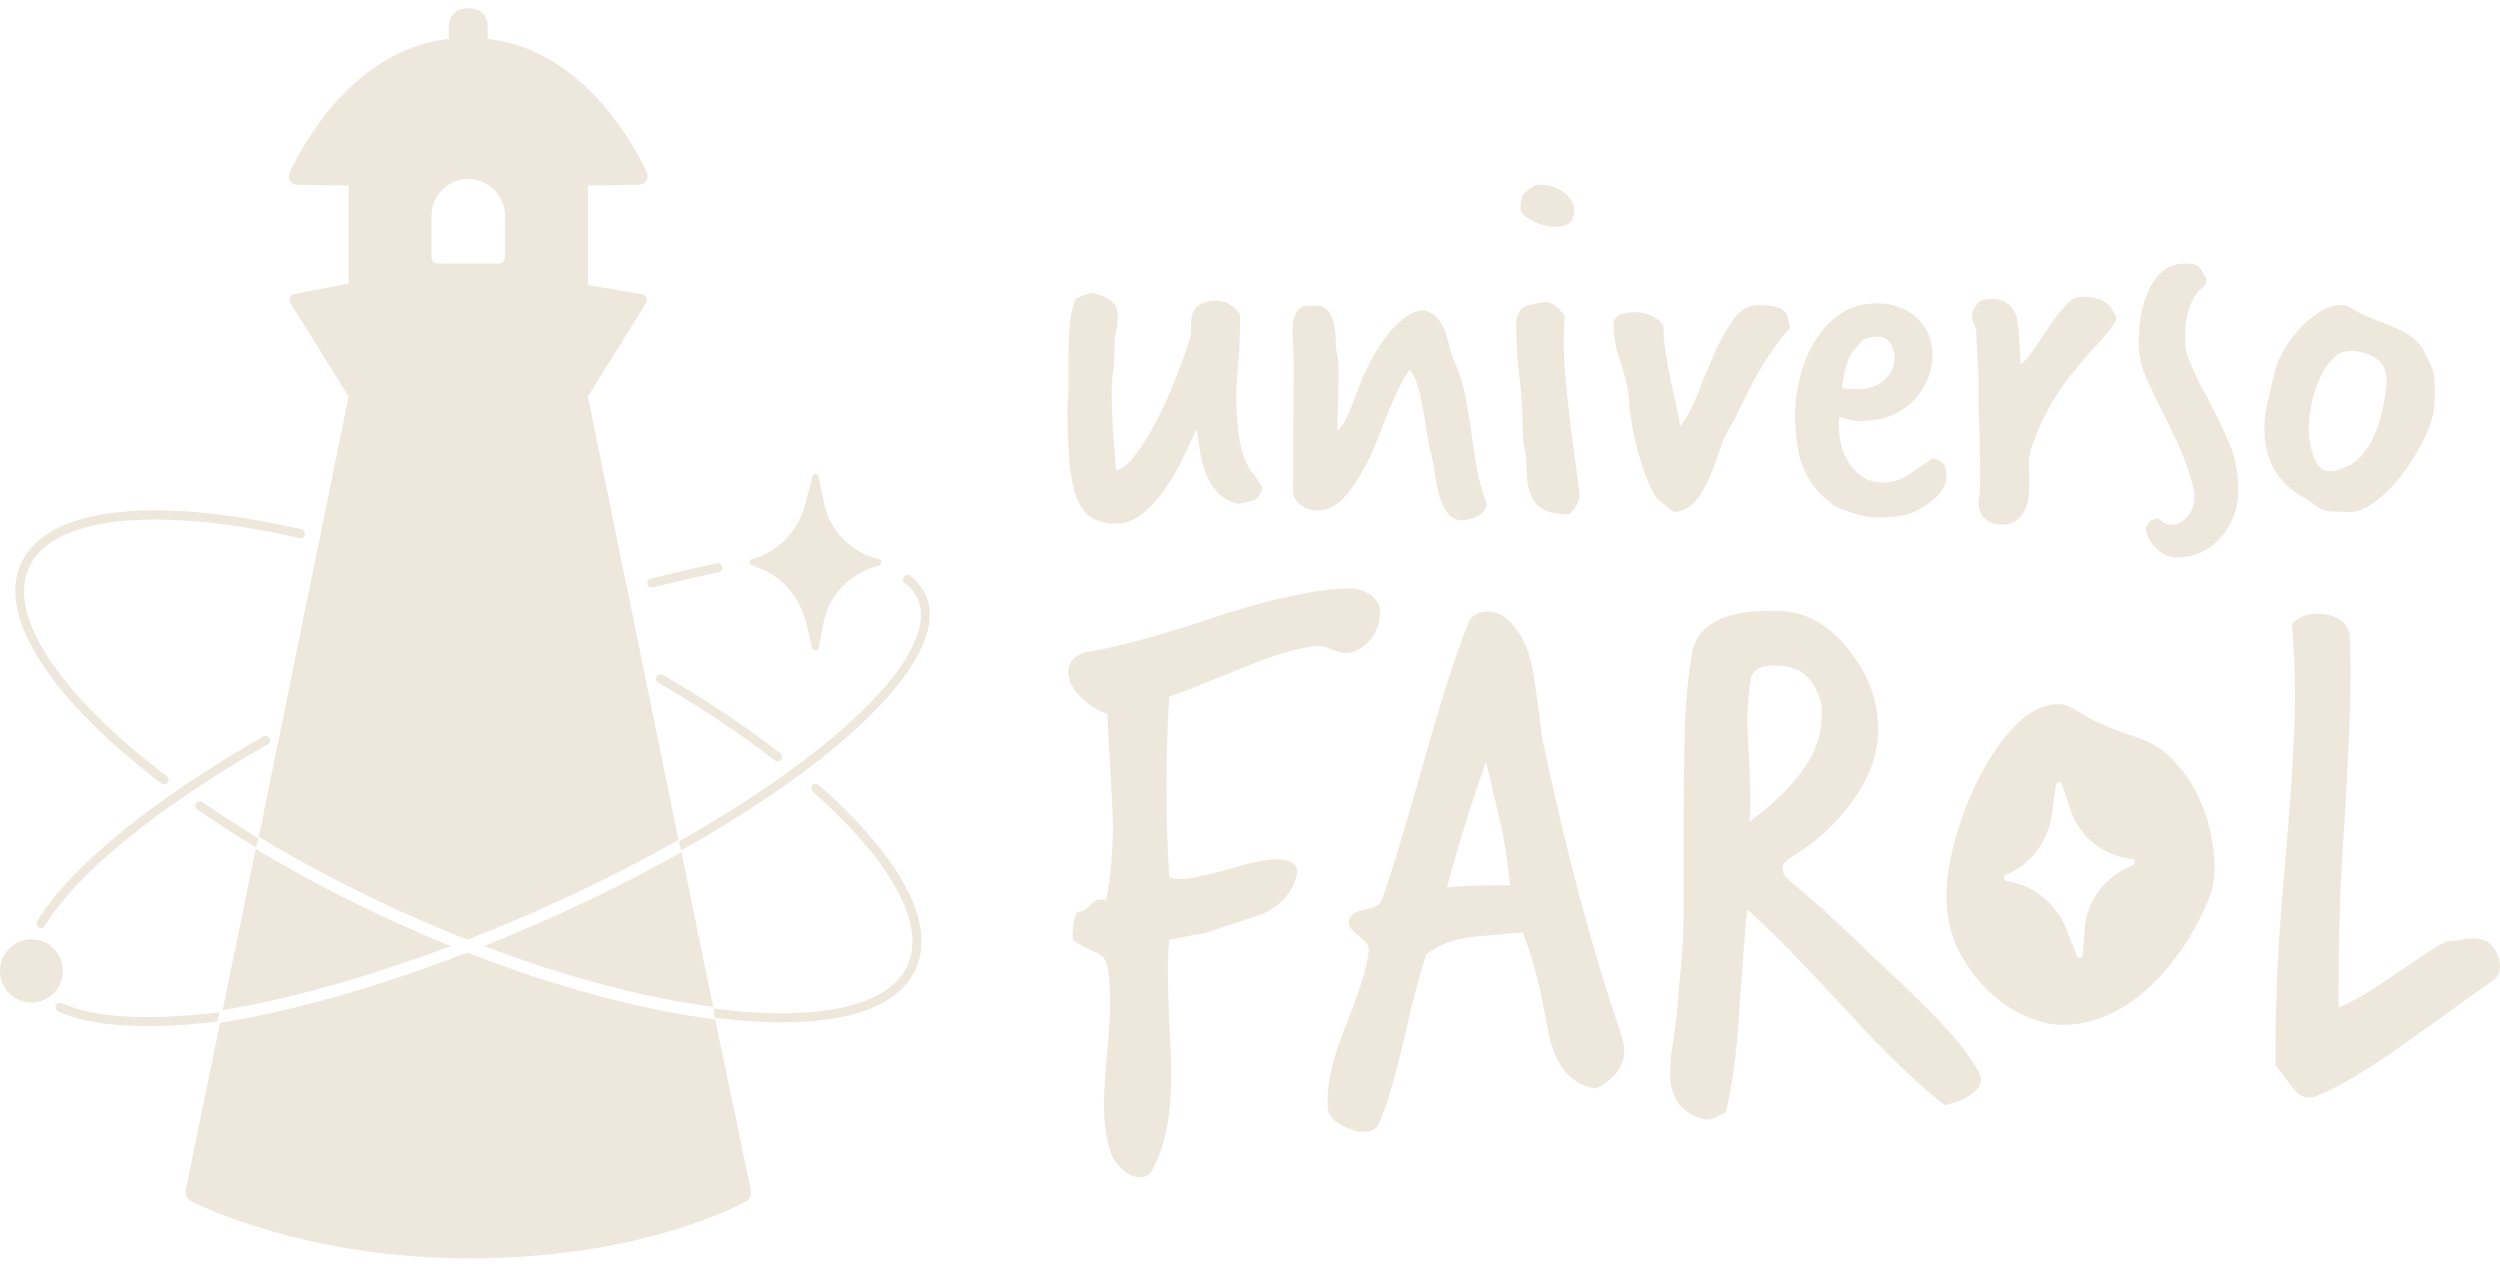 <svg width="150" height="76" viewBox="0 0 150 76" fill="none" xmlns="http://www.w3.org/2000/svg">
<path d="M72.324 55.982C72.101 56.011 71.809 56.06 71.448 56.13C71.086 56.2 70.655 56.292 70.155 56.404C70.126 56.685 70.106 56.98 70.092 57.288C70.078 57.598 70.071 57.935 70.071 58.299C70.071 58.636 70.078 59.057 70.092 59.563C70.106 60.068 70.126 60.672 70.155 61.374C70.238 62.779 70.28 63.803 70.28 64.449C70.28 66.892 69.904 68.802 69.153 70.178C68.986 70.487 68.736 70.641 68.402 70.641C68.068 70.641 67.72 70.487 67.359 70.178C66.997 69.869 66.76 69.532 66.649 69.167C66.371 68.352 66.232 67.341 66.232 66.134C66.232 65.938 66.253 65.502 66.295 64.828C66.336 64.154 66.412 63.228 66.524 62.048C66.551 61.684 66.572 61.332 66.586 60.995C66.6 60.658 66.608 60.336 66.608 60.026C66.608 59.128 66.551 58.44 66.441 57.962C66.384 57.569 66.107 57.274 65.606 57.078C64.966 56.797 64.563 56.572 64.396 56.404C64.368 56.376 64.354 56.263 64.354 56.066C64.354 55.926 64.368 55.744 64.396 55.519C64.423 55.295 64.493 55.028 64.604 54.719C64.91 54.719 65.168 54.592 65.376 54.34C65.585 54.087 65.8 53.96 66.023 53.96C66.19 53.96 66.301 53.975 66.357 54.002C66.496 53.357 66.6 52.648 66.67 51.875C66.739 51.103 66.774 50.268 66.774 49.369C66.774 49.089 66.746 48.484 66.691 47.558C66.635 46.631 66.566 45.367 66.482 43.766C66.482 43.626 66.475 43.479 66.461 43.324C66.447 43.17 66.441 43.008 66.441 42.84C65.911 42.671 65.39 42.341 64.876 41.85C64.361 41.359 64.104 40.846 64.104 40.312C64.104 39.611 64.604 39.189 65.606 39.048C66.301 38.937 67.275 38.712 68.527 38.374C69.779 38.038 71.323 37.56 73.159 36.942C76.358 35.904 78.945 35.356 80.921 35.299C81.422 35.299 81.86 35.433 82.235 35.7C82.611 35.967 82.799 36.325 82.799 36.774C82.799 37.336 82.625 37.848 82.277 38.311C81.929 38.775 81.477 39.063 80.921 39.175H80.754C80.503 39.175 80.218 39.105 79.898 38.964C79.578 38.824 79.307 38.754 79.085 38.754C78.444 38.81 77.756 38.95 77.019 39.175C76.282 39.4 75.468 39.695 74.578 40.059C73.409 40.537 72.471 40.916 71.761 41.197C71.052 41.478 70.516 41.674 70.155 41.786C70.099 42.685 70.057 43.584 70.029 44.482C70.001 45.382 69.988 46.28 69.988 47.178C69.988 48.077 70.001 48.99 70.029 49.916C70.057 50.843 70.099 51.756 70.155 52.654C70.293 52.683 70.419 52.704 70.53 52.718C70.641 52.732 70.752 52.739 70.864 52.739C71.392 52.739 72.394 52.528 73.868 52.107C74.425 51.938 74.939 51.805 75.412 51.707C75.885 51.608 76.289 51.559 76.623 51.559C76.678 51.559 76.74 51.566 76.81 51.58C76.879 51.595 76.942 51.601 76.998 51.601C77.554 51.658 77.833 51.896 77.833 52.317C77.666 53.412 76.97 54.255 75.746 54.845L72.324 55.982L72.324 55.982Z" fill="#EEE8DC"/>
<path d="M79.653 66.039C79.653 64.856 79.983 63.446 80.644 61.808C81.546 59.595 82.041 57.987 82.132 56.986C82.132 56.744 81.936 56.471 81.546 56.167C81.125 55.834 80.915 55.576 80.915 55.394C80.915 55.212 80.975 55.061 81.095 54.939C81.215 54.757 81.53 54.621 82.041 54.53C82.552 54.409 82.837 54.242 82.898 54.029C83.439 52.544 84.294 49.723 85.467 45.568C85.977 43.748 86.45 42.164 86.886 40.814C87.321 39.465 87.734 38.305 88.125 37.334C88.306 36.91 88.681 36.697 89.252 36.697C89.672 36.697 90.048 36.833 90.379 37.106C91.219 37.834 91.76 38.926 92.001 40.382C92.091 40.989 92.181 41.61 92.271 42.247C92.362 42.884 92.436 43.506 92.497 44.112C93.248 47.691 94.013 50.944 94.795 53.87C95.576 56.797 96.372 59.443 97.184 61.808C97.364 62.324 97.454 62.749 97.454 63.082C97.454 63.689 97.198 64.219 96.688 64.674C96.207 65.099 95.861 65.311 95.651 65.311C94.179 65.038 93.247 63.84 92.857 61.717C92.466 59.413 91.971 57.487 91.37 55.94L88.305 56.213C87.134 56.365 86.217 56.729 85.556 57.305C85.406 57.79 85.218 58.442 84.993 59.261C84.768 60.08 84.52 61.096 84.249 62.309C83.738 64.553 83.243 66.236 82.763 67.358C82.612 67.722 82.312 67.904 81.861 67.904H81.568C81.462 67.904 81.35 67.874 81.23 67.813C80.239 67.51 79.713 67.055 79.653 66.448V66.039L79.653 66.039ZM90.604 53.119C90.544 52.513 90.469 51.899 90.379 51.277C90.288 50.656 90.168 50.011 90.018 49.343C89.868 48.737 89.725 48.131 89.59 47.524C89.455 46.917 89.312 46.311 89.162 45.704C88.26 48.252 87.479 50.77 86.819 53.256C87.299 53.165 88.561 53.119 90.604 53.119Z" fill="#EEE8DC"/>
<path d="M100.608 60.899C100.668 60.019 100.75 59.056 100.856 58.01C100.961 56.963 101.014 55.834 101.014 54.621V49.662C101.014 47.569 101.036 45.674 101.081 43.975C101.127 42.277 101.269 40.7 101.509 39.245C101.81 37.516 103.357 36.651 106.151 36.651H106.782C108.405 36.712 109.816 37.531 111.018 39.108C112.13 40.503 112.686 42.081 112.686 43.839C112.686 45.265 112.16 46.69 111.108 48.115C110.177 49.389 109.08 50.42 107.819 51.209C107.548 51.361 107.338 51.504 107.188 51.641C107.037 51.777 106.962 51.937 106.962 52.118C106.962 52.331 107.03 52.505 107.165 52.642C107.3 52.778 107.533 52.983 107.864 53.256L109.306 54.484L114.308 59.215C115.329 60.186 116.216 61.088 116.967 61.922C117.718 62.756 118.304 63.553 118.725 64.311C118.815 64.462 118.86 64.598 118.86 64.72C118.86 65.417 118.139 65.948 116.697 66.312C115.104 65.099 113.121 63.189 110.748 60.58C109.396 59.124 108.239 57.904 107.278 56.918C106.316 55.933 105.505 55.152 104.844 54.575C104.784 54.97 104.716 55.683 104.642 56.713C104.566 57.745 104.468 59.095 104.348 60.762C104.198 63.28 103.927 65.281 103.537 66.767C103.477 66.767 103.327 66.835 103.087 66.972C102.846 67.108 102.606 67.177 102.366 67.177C102.335 67.177 102.305 67.169 102.275 67.154C102.245 67.138 102.215 67.131 102.185 67.131C100.863 66.797 100.202 65.872 100.202 64.356C100.202 64.113 100.217 63.833 100.247 63.515C100.277 63.196 100.322 62.87 100.383 62.536L100.608 60.899L100.608 60.899ZM109.306 42.429C109.216 41.792 108.952 41.216 108.517 40.7C108.081 40.185 107.383 39.927 106.422 39.927C105.7 39.927 105.25 40.154 105.07 40.609C105.009 41.034 104.957 41.466 104.912 41.906C104.867 42.346 104.844 42.778 104.844 43.202C104.844 43.597 104.889 44.612 104.98 46.25C104.98 46.584 104.987 46.887 105.002 47.16C105.017 47.433 105.024 47.691 105.024 47.933C105.024 48.176 105.017 48.419 105.002 48.661C104.987 48.904 104.98 49.116 104.98 49.298C107.473 47.449 108.885 45.644 109.216 43.885C109.245 43.673 109.268 43.475 109.283 43.293C109.298 43.111 109.306 42.945 109.306 42.793V42.429L109.306 42.429Z" fill="#EEE8DC"/>
<path d="M132.672 50.14C132.538 49.396 132.291 48.638 131.931 47.866C131.568 47.09 131.087 46.37 130.487 45.706C129.887 45.037 129.136 44.553 128.234 44.248C127.754 44.096 127.339 43.954 126.996 43.815C126.65 43.68 126.341 43.552 126.07 43.428C125.649 43.248 125.319 43.081 125.079 42.929C124.839 42.777 124.637 42.656 124.472 42.566C124.304 42.476 124.157 42.4 124.02 42.337C123.886 42.278 123.711 42.247 123.502 42.247C122.631 42.247 121.79 42.656 120.978 43.476C120.168 44.293 119.452 45.294 118.838 46.477C118.22 47.661 117.727 48.911 117.349 50.23C116.976 51.549 116.787 52.709 116.787 53.709C116.787 54.983 117.034 56.098 117.531 57.053C118.028 58.009 118.629 58.822 119.335 59.487C120.038 60.155 120.789 60.657 121.588 60.989C122.384 61.325 123.097 61.491 123.728 61.491C124.63 61.491 125.508 61.308 126.365 60.944C127.219 60.581 128.015 60.072 128.752 59.421C129.489 58.767 130.172 57.995 130.803 57.098C131.434 56.205 131.976 55.229 132.425 54.166C132.727 53.56 132.874 52.816 132.874 51.937C132.874 51.483 132.809 50.884 132.672 50.14L132.672 50.14ZM127.974 51.909L127.62 52.079C126.204 52.764 125.227 54.073 125.086 55.651L124.969 57.278C124.952 57.483 124.671 57.521 124.599 57.33L124.002 55.786C123.464 54.384 122.236 53.266 120.782 52.941L120.385 52.854C120.199 52.813 120.179 52.553 120.354 52.484H120.357C121.904 51.874 122.957 50.376 123.138 48.71L123.351 47.111C123.372 46.903 123.656 46.872 123.721 47.07L124.222 48.575C124.771 50.23 126.194 51.341 127.912 51.542C128.022 51.553 128.083 51.646 128.083 51.736C128.083 51.805 128.049 51.874 127.974 51.909H127.974Z" fill="#EEE8DC"/>
<path d="M136.525 63.901V62.9C136.525 61.596 136.563 60.102 136.638 58.419C136.713 56.736 136.841 54.848 137.021 52.755C137.472 47.721 137.697 44.066 137.697 41.792C137.697 41.004 137.681 40.253 137.652 39.54C137.622 38.828 137.577 38.123 137.517 37.425C137.907 37.031 138.403 36.833 139.004 36.833C140.146 36.833 140.807 37.258 140.987 38.107C140.987 38.41 140.994 38.729 141.009 39.062C141.024 39.397 141.032 39.76 141.032 40.154C141.032 41.337 141.001 42.679 140.941 44.18C140.881 45.681 140.791 47.387 140.671 49.298C140.521 51.39 140.423 53.256 140.378 54.894C140.333 56.531 140.311 57.957 140.311 59.17V60.444C141.092 60.141 142.188 59.504 143.601 58.533C144.351 58.017 144.99 57.585 145.516 57.236C146.041 56.888 146.469 56.638 146.8 56.486C146.95 56.486 147.213 56.456 147.589 56.395C147.964 56.334 148.242 56.304 148.423 56.304C149.023 56.304 149.459 56.547 149.729 57.032C149.91 57.395 150 57.699 150 57.941C150 58.245 149.91 58.503 149.729 58.715L144.457 62.491C143.435 63.218 142.481 63.855 141.595 64.401C140.709 64.947 139.875 65.386 139.094 65.721C138.914 65.812 138.733 65.857 138.553 65.857C138.132 65.857 137.742 65.584 137.382 65.038L136.525 63.901L136.525 63.901Z" fill="#EEE8DC"/>
<path d="M64.107 21.317C64.107 20.727 64.129 20.158 64.172 19.612C64.216 19.066 64.324 18.53 64.497 18.005C64.518 17.962 64.578 17.912 64.676 17.858C64.773 17.803 64.887 17.754 65.017 17.71C65.082 17.689 65.152 17.666 65.228 17.644C65.303 17.623 65.395 17.601 65.504 17.579C65.85 17.623 66.197 17.754 66.543 17.972C66.89 18.191 67.063 18.508 67.063 18.923C67.063 19.273 67.031 19.585 66.966 19.858C66.901 20.131 66.868 20.453 66.868 20.825C66.868 21.459 66.841 21.951 66.787 22.3C66.733 22.651 66.706 22.978 66.706 23.284C66.706 24.334 66.738 25.301 66.803 26.186C66.868 27.071 66.922 27.744 66.966 28.203C67.312 28.159 67.697 27.858 68.119 27.301C68.541 26.743 68.958 26.071 69.37 25.284C69.781 24.497 70.16 23.667 70.506 22.792C70.852 21.918 71.134 21.142 71.351 20.464C71.437 20.18 71.475 19.896 71.465 19.612C71.453 19.328 71.481 19.071 71.546 18.841C71.611 18.612 71.757 18.421 71.984 18.267C72.212 18.115 72.596 18.038 73.137 18.038C73.159 18.038 73.18 18.043 73.202 18.054C73.224 18.066 73.246 18.071 73.267 18.071C73.44 18.071 73.646 18.158 73.884 18.333C74.123 18.508 74.296 18.683 74.404 18.858C74.404 20.148 74.366 21.158 74.29 21.89C74.214 22.623 74.177 23.251 74.177 23.776C74.177 24.825 74.247 25.727 74.388 26.481C74.529 27.235 74.761 27.842 75.086 28.301C75.216 28.454 75.335 28.602 75.444 28.744C75.552 28.886 75.649 29.055 75.736 29.252C75.692 29.471 75.623 29.64 75.525 29.76C75.427 29.881 75.314 29.968 75.184 30.022C75.054 30.077 74.913 30.116 74.761 30.137C74.61 30.159 74.458 30.192 74.307 30.236C73.83 30.126 73.446 29.93 73.154 29.645C72.861 29.361 72.623 29.017 72.439 28.613C72.255 28.208 72.119 27.76 72.033 27.268C71.946 26.776 71.871 26.268 71.806 25.743L71.676 26.006C71.502 26.378 71.27 26.87 70.978 27.481C70.685 28.093 70.344 28.689 69.954 29.268C69.564 29.848 69.115 30.35 68.606 30.777C68.097 31.203 67.55 31.416 66.966 31.416C66.337 31.416 65.834 31.29 65.456 31.039C65.076 30.787 64.784 30.378 64.578 29.809C64.372 29.241 64.232 28.509 64.156 27.613C64.08 26.716 64.042 25.612 64.042 24.301C64.085 23.995 64.107 23.689 64.107 23.383V21.317Z" fill="#EEE8DC"/>
<path d="M80.251 25.842C80.554 25.536 80.797 25.142 80.982 24.661C81.165 24.181 81.344 23.722 81.517 23.284L81.582 23.087C81.712 22.738 81.907 22.306 82.167 21.792C82.427 21.279 82.73 20.787 83.076 20.317C83.423 19.847 83.802 19.448 84.213 19.12C84.624 18.792 85.047 18.628 85.48 18.628C85.848 18.737 86.124 18.912 86.308 19.152C86.492 19.393 86.633 19.661 86.731 19.956C86.828 20.251 86.915 20.557 86.991 20.874C87.066 21.191 87.169 21.492 87.299 21.776C87.581 22.41 87.791 23.087 87.933 23.808C88.073 24.53 88.192 25.262 88.29 26.005C88.388 26.749 88.501 27.481 88.631 28.202C88.761 28.924 88.956 29.591 89.216 30.202C89.172 30.552 88.983 30.809 88.647 30.973C88.311 31.137 88.014 31.219 87.754 31.219C87.364 31.219 87.061 31.071 86.844 30.776C86.628 30.481 86.46 30.12 86.341 29.694C86.222 29.268 86.135 28.825 86.081 28.366C86.027 27.907 85.956 27.525 85.87 27.218C85.761 26.847 85.675 26.426 85.61 25.956C85.545 25.486 85.469 25.011 85.383 24.53C85.296 24.049 85.193 23.601 85.074 23.186C84.955 22.77 84.787 22.431 84.571 22.169C84.202 22.759 83.905 23.311 83.677 23.825C83.45 24.339 83.244 24.831 83.06 25.3C82.876 25.771 82.697 26.23 82.524 26.678C82.35 27.126 82.135 27.579 81.875 28.038C81.528 28.673 81.214 29.165 80.933 29.514C80.651 29.864 80.391 30.12 80.153 30.284C79.914 30.448 79.687 30.547 79.471 30.579C79.254 30.612 79.049 30.629 78.854 30.629C78.637 30.629 78.371 30.519 78.058 30.301C77.744 30.083 77.587 29.82 77.587 29.514C77.587 28.137 77.592 26.858 77.603 25.677C77.614 24.497 77.619 23.251 77.619 21.94C77.619 21.568 77.608 21.191 77.587 20.808C77.565 20.426 77.554 20.049 77.554 19.677C77.554 19.415 77.603 19.158 77.701 18.907C77.798 18.655 77.966 18.475 78.204 18.366C78.334 18.366 78.464 18.36 78.594 18.349C78.724 18.338 78.843 18.333 78.951 18.333C79.233 18.333 79.455 18.415 79.617 18.579C79.78 18.743 79.898 18.945 79.974 19.185C80.05 19.426 80.099 19.677 80.121 19.939C80.142 20.202 80.153 20.42 80.153 20.595C80.153 20.836 80.18 21.065 80.234 21.284C80.288 21.503 80.316 21.732 80.316 21.972C80.316 22.781 80.305 23.47 80.283 24.038C80.261 24.607 80.251 25.153 80.251 25.677V25.842Z" fill="#EEE8DC"/>
<path d="M94.77 29.711C94.77 29.886 94.726 30.061 94.64 30.235C94.553 30.411 94.391 30.618 94.153 30.858C93.784 30.858 93.443 30.826 93.13 30.76C92.815 30.694 92.545 30.563 92.318 30.366C92.09 30.17 91.912 29.886 91.781 29.514C91.652 29.142 91.587 28.64 91.587 28.006C91.587 27.634 91.549 27.263 91.473 26.891C91.397 26.519 91.359 26.148 91.359 25.776C91.359 24.661 91.294 23.601 91.165 22.595C91.035 21.59 90.97 20.53 90.97 19.415C90.97 18.956 91.153 18.607 91.522 18.366C91.738 18.3 91.944 18.251 92.139 18.218C92.334 18.185 92.55 18.147 92.789 18.103C93.092 18.191 93.319 18.317 93.471 18.48C93.622 18.644 93.763 18.803 93.893 18.956C93.871 19.175 93.855 19.393 93.844 19.612C93.833 19.83 93.828 20.06 93.828 20.3C93.828 21.131 93.871 22.016 93.958 22.956C94.044 23.896 94.142 24.792 94.251 25.645C94.358 26.497 94.461 27.273 94.559 27.973C94.657 28.673 94.726 29.208 94.77 29.58V29.711H94.77ZM91.912 11.25C92.02 11.141 92.215 11.086 92.496 11.086C92.713 11.086 92.934 11.125 93.162 11.201C93.389 11.278 93.601 11.387 93.795 11.529C93.99 11.672 94.147 11.83 94.266 12.005C94.385 12.18 94.445 12.365 94.445 12.562C94.445 12.977 94.342 13.256 94.136 13.398C93.931 13.54 93.644 13.611 93.276 13.611C93.037 13.611 92.794 13.573 92.545 13.496C92.296 13.42 92.074 13.327 91.879 13.218C91.684 13.109 91.527 12.994 91.408 12.873C91.289 12.754 91.229 12.639 91.229 12.529C91.229 12.267 91.256 12.037 91.311 11.841C91.365 11.644 91.565 11.447 91.912 11.25L91.912 11.25Z" fill="#EEE8DC"/>
<path d="M99.415 29.908C99.155 29.514 98.927 29.055 98.733 28.53C98.538 28.006 98.37 27.465 98.229 26.907C98.088 26.35 97.974 25.809 97.888 25.284C97.801 24.76 97.747 24.301 97.726 23.907C97.66 23.186 97.493 22.454 97.222 21.71C96.951 20.967 96.816 20.235 96.816 19.513C96.816 19.142 96.978 18.918 97.303 18.841C97.628 18.765 97.931 18.726 98.213 18.726C98.299 18.726 98.424 18.743 98.586 18.776C98.749 18.808 98.911 18.863 99.074 18.94C99.236 19.016 99.387 19.109 99.528 19.218C99.669 19.328 99.761 19.459 99.805 19.612C99.805 20.049 99.848 20.552 99.934 21.12C100.02 21.689 100.124 22.251 100.243 22.809C100.361 23.366 100.475 23.891 100.584 24.383C100.692 24.875 100.767 25.274 100.811 25.579C101.179 25.12 101.52 24.492 101.835 23.694C102.148 22.896 102.473 22.109 102.809 21.333C103.144 20.558 103.512 19.874 103.913 19.284C104.314 18.694 104.796 18.366 105.359 18.3C105.814 18.3 106.171 18.328 106.431 18.382C106.69 18.437 106.886 18.519 107.015 18.628C107.145 18.738 107.232 18.88 107.275 19.054C107.319 19.23 107.362 19.437 107.405 19.677C107.037 20.093 106.717 20.492 106.447 20.874C106.176 21.257 105.921 21.645 105.684 22.038C105.445 22.431 105.218 22.847 105.002 23.284C104.785 23.722 104.547 24.191 104.287 24.694C104.243 24.803 104.195 24.918 104.141 25.038C104.086 25.159 104.027 25.273 103.962 25.382C103.659 25.798 103.415 26.296 103.231 26.875C103.047 27.454 102.842 28.017 102.614 28.563C102.387 29.11 102.111 29.591 101.786 30.006C101.461 30.421 101.006 30.662 100.421 30.727L99.415 29.907L99.415 29.908Z" fill="#EEE8DC"/>
<path d="M107.698 25.055C107.698 24.246 107.8 23.432 108.006 22.612C108.212 21.792 108.52 21.055 108.932 20.399C109.343 19.743 109.852 19.213 110.459 18.808C111.065 18.404 111.768 18.202 112.57 18.202C113.133 18.202 113.626 18.289 114.048 18.464C114.47 18.639 114.822 18.869 115.104 19.152C115.385 19.437 115.596 19.759 115.737 20.12C115.877 20.481 115.948 20.858 115.948 21.251C115.948 21.754 115.856 22.24 115.672 22.71C115.488 23.181 115.222 23.601 114.876 23.973C114.529 24.345 114.102 24.645 113.593 24.874C113.084 25.104 112.505 25.23 111.855 25.251C111.574 25.273 111.324 25.263 111.108 25.219C110.891 25.175 110.642 25.11 110.361 25.022C110.34 25.131 110.329 25.224 110.329 25.3V25.481C110.35 26.29 110.48 26.924 110.718 27.383C110.956 27.842 111.216 28.186 111.498 28.415C111.779 28.645 112.05 28.792 112.31 28.858C112.57 28.924 112.743 28.956 112.83 28.956C113.501 28.956 114.058 28.804 114.502 28.497C114.946 28.192 115.439 27.853 115.981 27.481C116.088 27.525 116.208 27.574 116.338 27.628C116.468 27.683 116.586 27.787 116.695 27.94C116.717 28.071 116.738 28.175 116.76 28.251C116.781 28.328 116.793 28.443 116.793 28.596C116.771 28.902 116.69 29.159 116.549 29.366C116.408 29.574 116.251 29.755 116.078 29.907C115.515 30.388 114.99 30.699 114.502 30.842C114.015 30.984 113.382 31.055 112.602 31.055C112.256 31.055 111.828 30.978 111.319 30.825C110.81 30.672 110.382 30.508 110.036 30.333C109.517 29.94 109.111 29.546 108.818 29.153C108.526 28.759 108.299 28.345 108.136 27.907C107.974 27.47 107.865 27.017 107.811 26.546C107.757 26.076 107.719 25.579 107.698 25.054L107.698 25.055ZM110.523 23.284C110.61 23.306 110.745 23.323 110.929 23.333C111.113 23.345 111.259 23.35 111.368 23.35C112.104 23.35 112.673 23.164 113.074 22.792C113.474 22.421 113.674 21.973 113.674 21.448C113.674 21.142 113.588 20.858 113.415 20.595C113.241 20.333 113.003 20.202 112.7 20.202C112.483 20.202 112.272 20.224 112.066 20.267C111.861 20.312 111.704 20.421 111.596 20.595C111.509 20.705 111.411 20.814 111.303 20.923C111.195 21.033 111.092 21.186 110.995 21.382C110.897 21.579 110.805 21.825 110.719 22.12C110.632 22.415 110.567 22.803 110.524 23.284L110.523 23.284Z" fill="#EEE8DC"/>
<path d="M118.709 30.039C118.752 29.929 118.779 29.727 118.79 29.432C118.801 29.137 118.806 28.771 118.806 28.334C118.806 27.918 118.801 27.47 118.79 26.989C118.779 26.509 118.768 26.066 118.758 25.661C118.746 25.257 118.736 24.907 118.725 24.612C118.714 24.317 118.709 24.148 118.709 24.104V23.022C118.709 22.541 118.693 22.06 118.66 21.579C118.628 21.098 118.601 20.617 118.579 20.136V20.005C118.579 19.808 118.535 19.617 118.449 19.431C118.362 19.246 118.319 19.043 118.319 18.824C118.405 18.541 118.525 18.322 118.677 18.169C118.828 18.016 119.099 17.939 119.489 17.939C119.857 17.939 120.149 18.01 120.365 18.152C120.582 18.295 120.744 18.469 120.853 18.677C120.961 18.885 121.032 19.119 121.064 19.382C121.096 19.644 121.123 19.896 121.145 20.136L121.243 21.874C121.459 21.699 121.686 21.442 121.925 21.103C122.163 20.765 122.412 20.398 122.672 20.005C122.932 19.611 123.202 19.229 123.484 18.857C123.765 18.486 124.058 18.18 124.361 17.939C124.534 17.852 124.751 17.808 125.011 17.808C125.53 17.808 125.947 17.906 126.261 18.103C126.575 18.3 126.819 18.617 126.992 19.054C126.948 19.251 126.83 19.475 126.635 19.726C126.44 19.977 126.217 20.24 125.969 20.513C125.72 20.787 125.46 21.07 125.189 21.366C124.918 21.661 124.686 21.951 124.491 22.234C124.166 22.584 123.841 23.011 123.516 23.513C123.191 24.016 122.899 24.53 122.639 25.054C122.379 25.579 122.163 26.076 121.99 26.546C121.816 27.017 121.73 27.393 121.73 27.677C121.73 27.853 121.735 28.099 121.746 28.415C121.757 28.732 121.763 28.978 121.763 29.153C121.763 29.415 121.741 29.683 121.698 29.956C121.654 30.23 121.567 30.481 121.438 30.71C121.308 30.94 121.134 31.125 120.918 31.268C120.701 31.41 120.42 31.481 120.073 31.481C119.662 31.481 119.332 31.355 119.083 31.104C118.833 30.852 118.709 30.541 118.709 30.169V30.038L118.709 30.039Z" fill="#EEE8DC"/>
<path d="M132.546 24.071C132.979 24.902 133.38 25.738 133.748 26.579C134.116 27.421 134.3 28.366 134.3 29.416C134.3 29.962 134.208 30.476 134.024 30.957C133.84 31.437 133.586 31.864 133.261 32.236C132.936 32.607 132.546 32.902 132.091 33.121C131.637 33.339 131.149 33.449 130.629 33.449C130.175 33.449 129.758 33.269 129.379 32.908C129 32.547 128.789 32.137 128.745 31.678C128.832 31.503 128.913 31.377 128.989 31.301C129.065 31.224 129.233 31.153 129.493 31.088C129.752 31.35 130.012 31.481 130.272 31.481C130.64 31.481 130.965 31.317 131.247 30.989C131.528 30.662 131.669 30.247 131.669 29.744C131.669 29.569 131.658 29.46 131.637 29.416C131.398 28.432 131.095 27.541 130.727 26.743C130.358 25.945 129.996 25.197 129.639 24.497C129.282 23.798 128.973 23.136 128.713 22.513C128.453 21.89 128.323 21.262 128.323 20.628C128.323 20.103 128.367 19.562 128.453 19.005C128.539 18.448 128.691 17.928 128.908 17.448C129.124 16.967 129.411 16.573 129.769 16.267C130.126 15.961 130.586 15.808 131.149 15.808C131.214 15.808 131.274 15.814 131.328 15.825C131.381 15.836 131.441 15.841 131.506 15.841C131.723 15.841 131.907 15.956 132.059 16.185C132.21 16.415 132.318 16.617 132.383 16.792C132.383 16.967 132.324 17.103 132.205 17.202C132.086 17.3 131.972 17.404 131.864 17.513C131.604 17.863 131.414 18.251 131.295 18.677C131.176 19.104 131.117 19.535 131.117 19.972V20.759C131.117 20.913 131.171 21.131 131.279 21.415C131.387 21.699 131.512 22 131.653 22.317C131.793 22.634 131.934 22.929 132.075 23.202C132.215 23.476 132.329 23.678 132.416 23.809L132.546 24.071H132.546Z" fill="#EEE8DC"/>
<path d="M140.017 30.695C139.648 30.695 139.318 30.59 139.026 30.383C138.734 30.175 138.425 29.973 138.1 29.776C137.386 29.361 136.834 28.815 136.444 28.137C136.054 27.46 135.859 26.629 135.859 25.645C135.859 25.164 135.94 24.591 136.103 23.924C136.265 23.257 136.411 22.64 136.541 22.071C136.606 21.831 136.758 21.497 136.996 21.071C137.234 20.645 137.532 20.23 137.889 19.825C138.247 19.421 138.653 19.066 139.107 18.759C139.562 18.453 140.028 18.3 140.504 18.3C140.699 18.3 140.894 18.366 141.089 18.497C141.392 18.694 141.706 18.858 142.031 18.989C142.355 19.12 142.685 19.251 143.021 19.382C143.357 19.514 143.687 19.656 144.012 19.809C144.337 19.962 144.64 20.159 144.921 20.399C145.16 20.596 145.344 20.836 145.474 21.12C145.604 21.404 145.733 21.678 145.863 21.94C145.972 22.159 146.037 22.383 146.058 22.612C146.08 22.842 146.091 23.077 146.091 23.317V23.94C146.069 24.618 145.933 25.246 145.685 25.825C145.435 26.405 145.138 26.968 144.792 27.514C144.618 27.798 144.391 28.126 144.109 28.498C143.828 28.87 143.513 29.219 143.167 29.547C142.821 29.875 142.458 30.154 142.079 30.383C141.7 30.613 141.316 30.727 140.926 30.727C140.818 30.727 140.704 30.722 140.585 30.711C140.466 30.7 140.341 30.695 140.211 30.695H140.017L140.017 30.695ZM143.2 22.858C143.2 22.224 142.972 21.765 142.518 21.481C142.063 21.197 141.565 21.055 141.024 21.055C140.59 21.055 140.222 21.224 139.919 21.563C139.616 21.902 139.356 22.317 139.14 22.809C138.923 23.3 138.766 23.825 138.669 24.383C138.571 24.94 138.523 25.427 138.523 25.842C138.523 25.929 138.539 26.104 138.571 26.366C138.604 26.629 138.663 26.902 138.75 27.186C138.836 27.47 138.961 27.722 139.123 27.94C139.286 28.159 139.497 28.268 139.757 28.268C139.995 28.268 140.211 28.23 140.406 28.153C140.601 28.077 140.818 27.984 141.056 27.875C141.402 27.656 141.706 27.361 141.965 26.989C142.225 26.618 142.437 26.214 142.599 25.776C142.761 25.339 142.891 24.88 142.989 24.399C143.086 23.919 143.156 23.459 143.2 23.022V22.858H143.2Z" fill="#EEE8DC"/>
<path d="M44.72 72.107C43.186 72.909 37.515 75.5 28.115 75.5C19.287 75.5 13.155 72.889 11.496 72.096C11.231 71.969 11.087 71.676 11.146 71.384L13.203 61.364L13.237 61.359C17.609 60.659 22.727 59.207 28.041 57.156C33.305 59.208 38.416 60.591 42.825 61.152L42.913 61.163L45.049 71.406C45.106 71.687 44.974 71.973 44.721 72.107L44.72 72.107Z" fill="#EEE8DC"/>
<path d="M42.791 60.415C38.685 59.882 33.935 58.62 29.043 56.764C30.046 56.364 31.031 55.955 31.973 55.544C35.119 54.174 38.12 52.688 40.885 51.125L42.791 60.415H42.791Z" fill="#EEE8DC"/>
<path d="M35.274 23.792L38.752 18.21C38.89 17.985 38.759 17.692 38.502 17.649L35.274 17.103V11.125L38.348 11.083C38.725 11.08 38.969 10.683 38.807 10.339C37.863 8.35 34.819 2.96 29.262 2.333V1.549C29.262 0.971 28.795 0.5 28.223 0.5H27.968C27.397 0.5 26.929 0.971 26.929 1.549V2.333C21.371 2.96 18.327 8.35 17.383 10.339C17.22 10.683 17.465 11.08 17.842 11.083L20.917 11.125V17.013L17.674 17.64C17.421 17.688 17.297 17.978 17.433 18.197L20.917 23.792L15.529 50.207L15.606 50.254C18.293 51.879 21.186 53.393 24.206 54.757C25.46 55.324 26.751 55.87 28.043 56.379C29.271 55.9 30.496 55.395 31.688 54.877C34.832 53.511 37.842 52.016 40.634 50.437L40.711 50.393L35.274 23.792L35.274 23.792ZM30.301 15.426C30.301 15.638 30.132 15.808 29.924 15.808H26.266C26.058 15.808 25.888 15.638 25.888 15.426V12.962C25.888 11.737 26.88 10.736 28.095 10.736C28.701 10.736 29.253 10.986 29.653 11.389C30.053 11.793 30.301 12.35 30.301 12.962V15.426Z" fill="#EEE8DC"/>
<path d="M27.045 56.761C22.148 58.605 17.421 59.935 13.359 60.607L15.342 50.938C18.022 52.552 20.906 54.062 23.913 55.42C24.963 55.895 26.017 56.344 27.045 56.761H27.045Z" fill="#EEE8DC"/>
<path d="M54.955 58.118C54.015 60.239 51.22 61.344 46.938 61.344C45.713 61.344 44.361 61.252 42.897 61.069L42.809 60.529C42.84 60.52 42.872 60.518 42.904 60.522C49.158 61.317 53.372 60.36 54.463 57.897C55.551 55.446 53.475 51.656 48.767 47.5C48.656 47.402 48.645 47.23 48.742 47.118C48.841 47.004 49.011 46.993 49.123 47.092C54.092 51.478 56.163 55.395 54.955 58.118Z" fill="#EEE8DC"/>
<path d="M46.658 45.682C46.601 45.682 46.543 45.663 46.494 45.626C44.426 44.026 42.072 42.456 39.498 40.96C39.369 40.885 39.325 40.719 39.399 40.589C39.473 40.459 39.638 40.414 39.766 40.489C42.361 41.996 44.735 43.58 46.822 45.194C46.94 45.286 46.962 45.456 46.871 45.575C46.819 45.645 46.739 45.682 46.658 45.682L46.658 45.682Z" fill="#EEE8DC"/>
<path d="M9.852 47.068C9.795 47.068 9.738 47.05 9.69 47.014C3.002 41.919 -0.157 36.997 1.24 33.847C2.737 30.47 9.035 29.688 18.087 31.757C18.232 31.79 18.322 31.936 18.29 32.082C18.257 32.228 18.112 32.32 17.968 32.287C9.316 30.31 3.095 30.993 1.731 34.069C0.444 36.972 3.54 41.649 10.014 46.58C10.133 46.67 10.156 46.84 10.067 46.96C10.014 47.031 9.933 47.068 9.852 47.068H9.852Z" fill="#EEE8DC"/>
<path d="M15.506 50.299L15.369 50.83C15.339 50.824 15.31 50.813 15.283 50.797C14.084 50.072 12.925 49.322 11.834 48.569C11.712 48.484 11.681 48.315 11.764 48.19C11.848 48.067 12.017 48.036 12.139 48.12C13.203 48.857 14.337 49.591 15.506 50.299V50.299Z" fill="#EEE8DC"/>
<path d="M40.941 50.991C40.916 51.005 40.887 51.016 40.86 51.02L40.733 50.484C50.627 44.882 56.387 39.045 55.066 35.955C54.909 35.587 54.647 35.259 54.288 34.98C54.169 34.89 54.146 34.719 54.237 34.6C54.327 34.48 54.496 34.459 54.614 34.549C55.048 34.884 55.366 35.285 55.562 35.741C57.021 39.158 51.282 45.145 40.941 50.991V50.991Z" fill="#EEE8DC"/>
<path d="M39.101 35.251C38.98 35.251 38.87 35.169 38.84 35.045C38.804 34.899 38.892 34.752 39.036 34.716C40.028 34.468 42.136 33.98 43.018 33.802C43.165 33.772 43.306 33.868 43.335 34.015C43.364 34.163 43.27 34.306 43.124 34.335C42.264 34.509 40.131 35.002 39.166 35.243C39.144 35.248 39.122 35.251 39.101 35.251V35.251Z" fill="#EEE8DC"/>
<path d="M2.458 55.692C2.41 55.692 2.362 55.679 2.318 55.652C2.191 55.574 2.151 55.407 2.229 55.279C4.183 52.041 9.127 47.999 15.794 44.189C15.924 44.115 16.088 44.161 16.161 44.291C16.235 44.422 16.189 44.588 16.06 44.662C9.47 48.428 4.596 52.401 2.688 55.562C2.638 55.646 2.549 55.692 2.458 55.692V55.692Z" fill="#EEE8DC"/>
<path d="M13.159 60.749L13.027 61.296C11.163 61.518 9.484 61.603 8.021 61.552C6.13 61.487 4.6 61.194 3.49 60.683C3.354 60.62 3.295 60.458 3.357 60.321C3.418 60.185 3.579 60.126 3.717 60.188C5.608 61.062 8.841 61.256 13.063 60.744C13.097 60.74 13.129 60.743 13.159 60.749Z" fill="#EEE8DC"/>
<path d="M52.751 33.921L52.381 34.046C50.892 34.551 49.763 35.728 49.43 37.277L49.118 38.877C49.075 39.077 48.794 39.082 48.744 38.883L48.34 37.277C47.975 35.818 46.893 34.559 45.487 34.057L45.103 33.919C44.924 33.855 44.936 33.596 45.12 33.549L45.123 33.548C46.73 33.134 47.958 31.777 48.34 30.148L48.743 28.586C48.791 28.384 49.078 28.389 49.119 28.593L49.43 30.148C49.775 31.859 51.054 33.137 52.735 33.548C52.923 33.594 52.934 33.859 52.751 33.921V33.921Z" fill="#EEE8DC"/>
<path d="M1.884 60.156C2.925 60.156 3.769 59.304 3.769 58.254C3.769 57.203 2.925 56.351 1.884 56.351C0.844 56.351 0 57.203 0 58.254C0 59.304 0.844 60.156 1.884 60.156Z" fill="#EEE8DC"/>
</svg>
